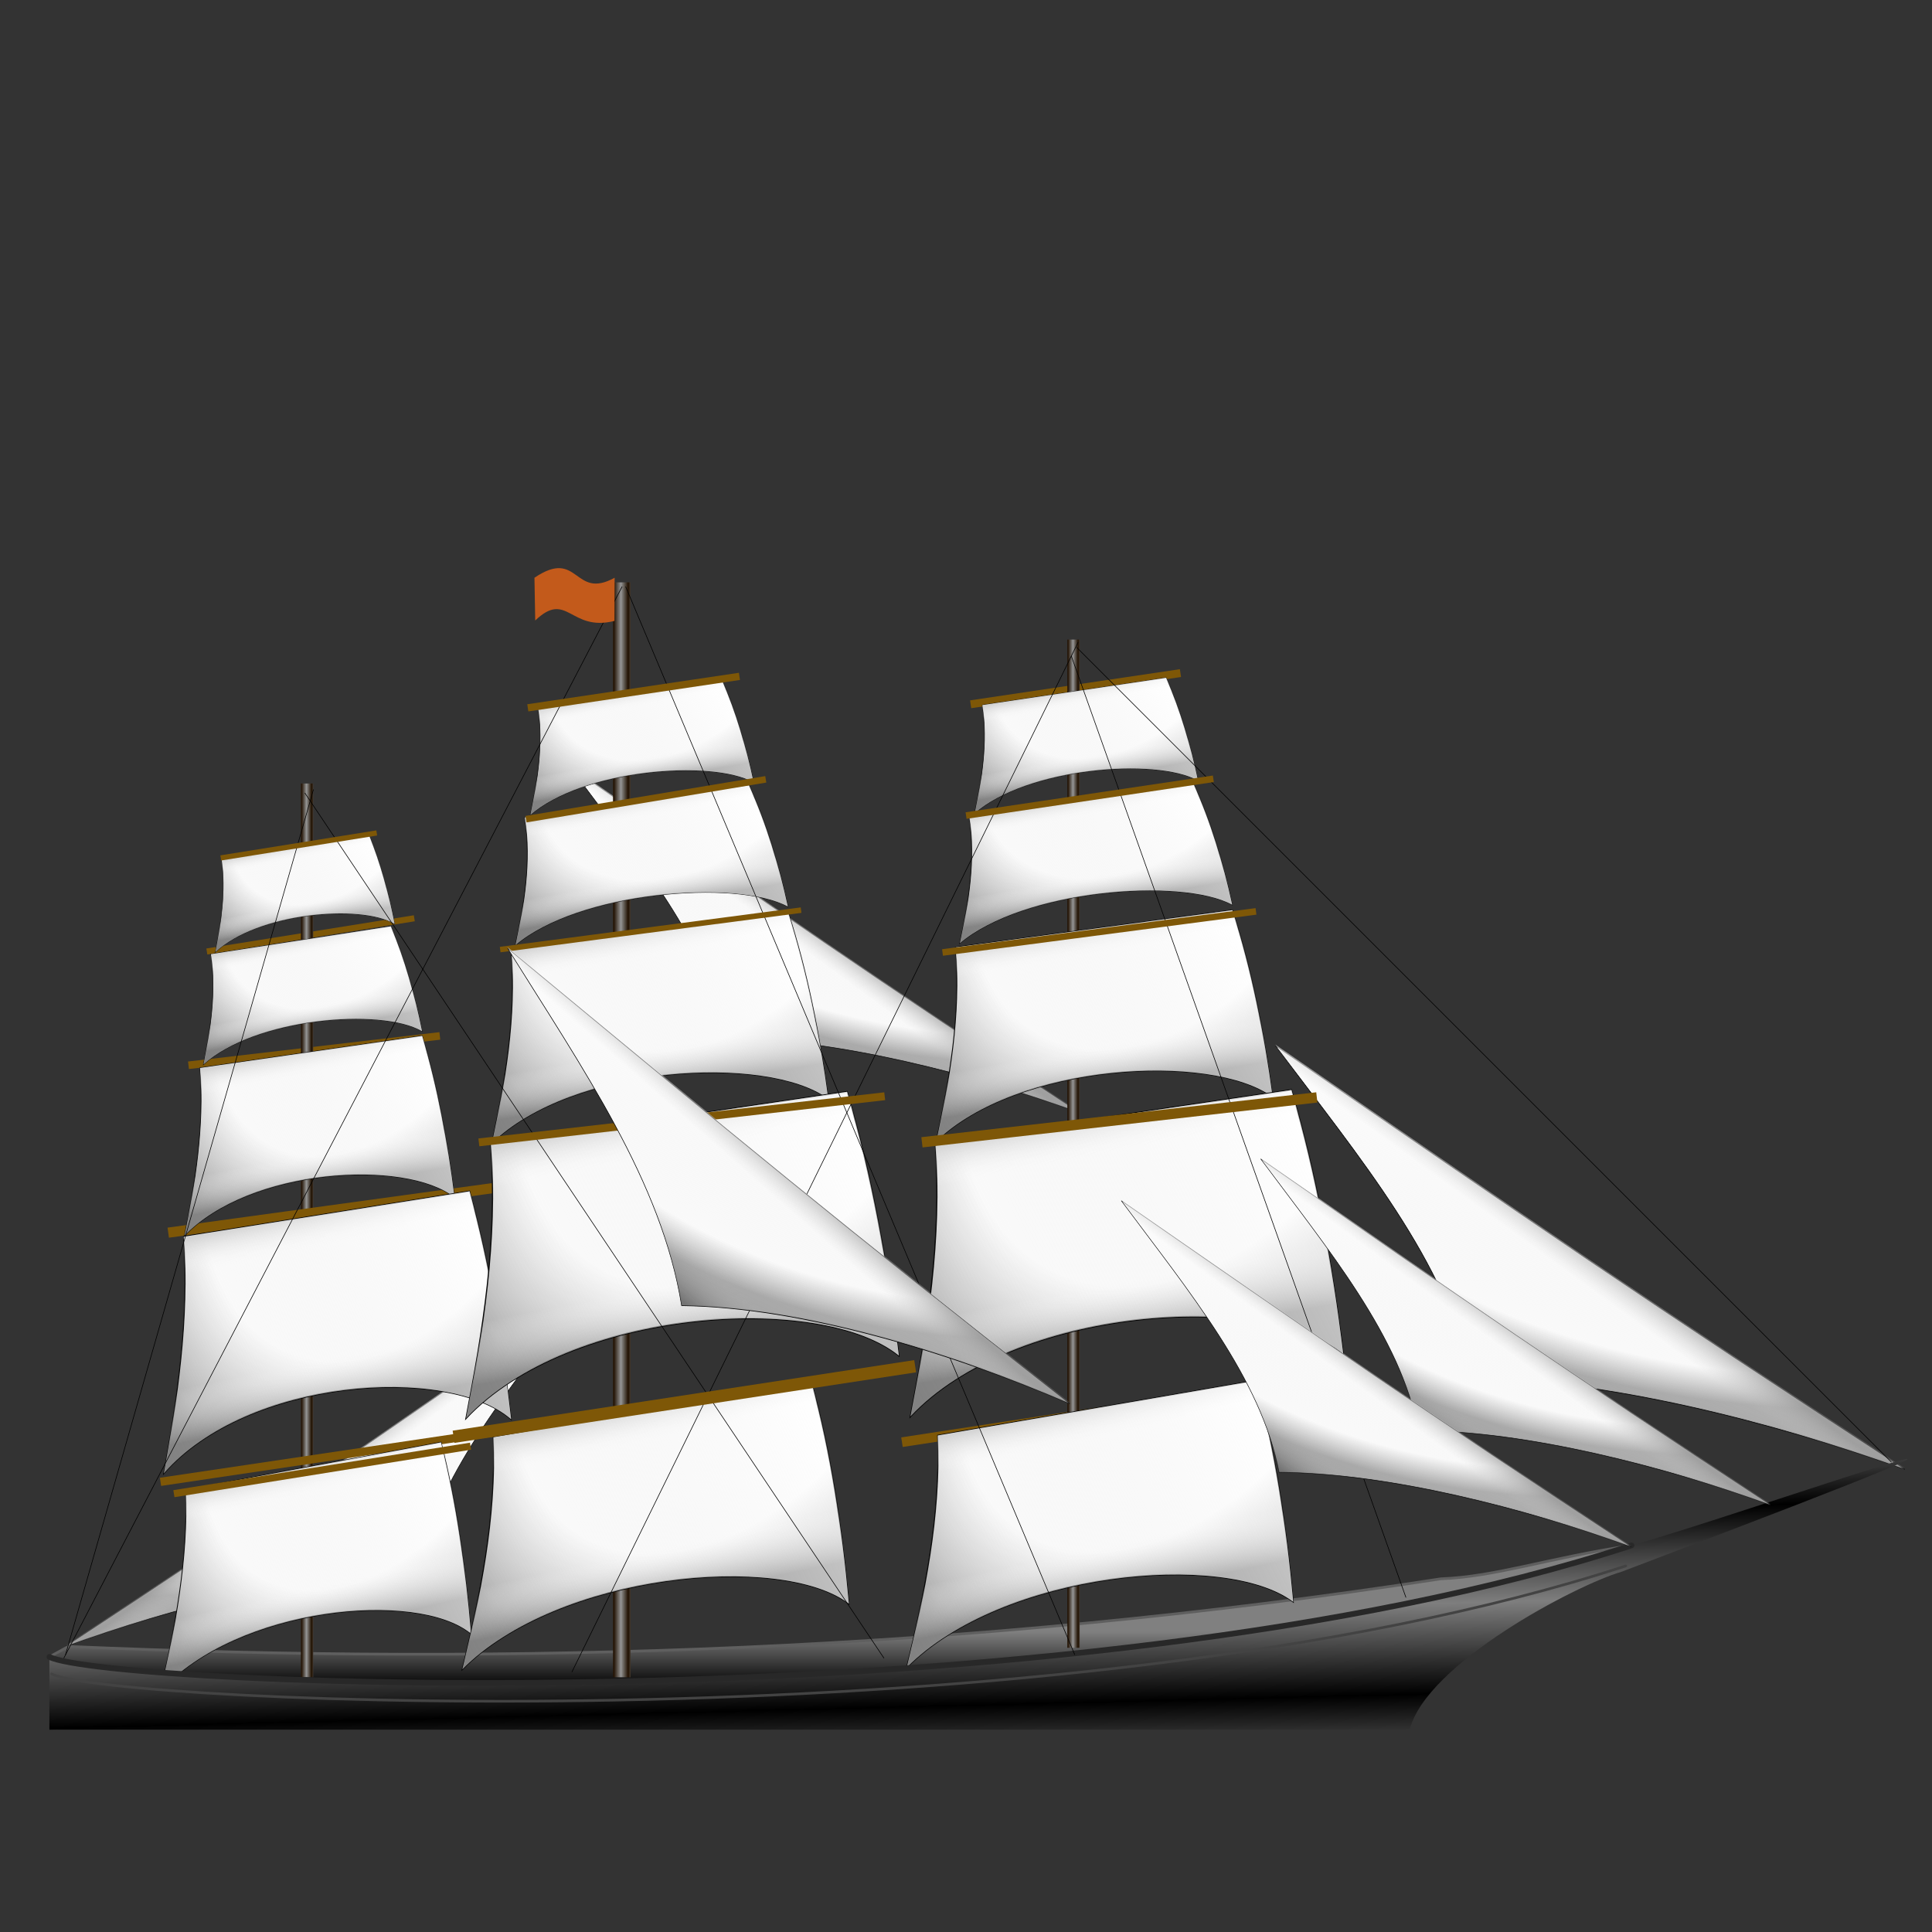 <?xml version="1.0" encoding="UTF-8" standalone="no"?>
<!-- Created with Inkscape (http://www.inkscape.org/) -->

<svg
   xmlns:dc="http://purl.org/dc/elements/1.1/"
   xmlns:cc="http://creativecommons.org/ns#"
   xmlns:rdf="http://www.w3.org/1999/02/22-rdf-syntax-ns#"
   xmlns:svg="http://www.w3.org/2000/svg"
   xmlns="http://www.w3.org/2000/svg"
   xmlns:xlink="http://www.w3.org/1999/xlink"
   xmlns:sodipodi="http://sodipodi.sourceforge.net/DTD/sodipodi-0.dtd"
   xmlns:inkscape="http://www.inkscape.org/namespaces/inkscape"
   id="svg2"
   version="1.1"
   inkscape:version="0.48.4 r9939"
   width="256"
   height="256"
   sodipodi:docname="clipper.svg"
   inkscape:export-filename="/media/disk/aktual-melo/mobs/clipper.png"
   inkscape:export-xdpi="90"
   inkscape:export-ydpi="90">
  <rect width="100%" height="100%" fill="#333333" stroke="none"/>
  <defs
     id="defs6">
    <linearGradient
       id="linearGradient4190">
      <stop
         style="stop-color:#969696;stop-opacity:0.627;"
         offset="0"
         id="stop4192" />
      <stop
         id="stop4194"
         offset="0.178"
         style="stop-color:#c8c8c8;stop-opacity:0;" />
      <stop
         id="stop4196"
         offset="0.722"
         style="stop-color:#bebebe;stop-opacity:0;" />
      <stop
         style="stop-color:#4b4b4b;stop-opacity:0.542;"
         offset="1"
         id="stop4198" />
    </linearGradient>
    <linearGradient
       id="linearGradient4180">
      <stop
         id="stop4182"
         offset="0"
         style="stop-color:#ffffff;stop-opacity:1;" />
      <stop
         style="stop-color:#ffffff;stop-opacity:1;"
         offset="0.629"
         id="stop4184" />
      <stop
         style="stop-color:#ffffff;stop-opacity:1;"
         offset="0.923"
         id="stop4186" />
      <stop
         id="stop4188"
         offset="1"
         style="stop-color:#a2a2a2;stop-opacity:1;" />
    </linearGradient>
    <linearGradient
       id="linearGradient3996">
      <stop
         style="stop-color:#808080;stop-opacity:1;"
         offset="0"
         id="stop3998" />
      <stop
         style="stop-color:#000000;stop-opacity:1;"
         offset="1"
         id="stop4000" />
    </linearGradient>
    <linearGradient
       id="linearGradient4349">
      <stop
         style="stop-color:#201000;stop-opacity:1;"
         offset="0"
         id="stop4351" />
      <stop
         style="stop-color:#949494;stop-opacity:1;"
         offset="1"
         id="stop4353" />
    </linearGradient>
    <linearGradient
       id="linearGradient4335">
      <stop
         style="stop-color:#7e7e7e;stop-opacity:1;"
         offset="0"
         id="stop4337" />
      <stop
         style="stop-color:#000000;stop-opacity:1;"
         offset="1"
         id="stop4339" />
    </linearGradient>
    <linearGradient
       id="linearGradient4199">
      <stop
         id="stop4201"
         offset="0"
         style="stop-color:#969696;stop-opacity:0.627;" />
      <stop
         style="stop-color:#c8c8c8;stop-opacity:0;"
         offset="0.253"
         id="stop4203" />
      <stop
         style="stop-color:#bebebe;stop-opacity:0;"
         offset="0.657"
         id="stop4205" />
      <stop
         id="stop4207"
         offset="1"
         style="stop-color:#4b4b4b;stop-opacity:0.542;" />
    </linearGradient>
    <linearGradient
       id="linearGradient4189">
      <stop
         style="stop-color:#d0d0d0;stop-opacity:1;"
         offset="0"
         id="stop4191" />
      <stop
         id="stop4193"
         offset="0.173"
         style="stop-color:#ffffff;stop-opacity:0;" />
      <stop
         id="stop4195"
         offset="0.776"
         style="stop-color:#ffffff;stop-opacity:0;" />
      <stop
         style="stop-color:#828282;stop-opacity:1;"
         offset="1"
         id="stop4197" />
    </linearGradient>
    <linearGradient
       id="linearGradient3787">
      <stop
         style="stop-color:#ffffff;stop-opacity:0.614;"
         offset="0"
         id="stop3789" />
      <stop
         style="stop-color:#d4d4d4;stop-opacity:0;"
         offset="1"
         id="stop3795" />
    </linearGradient>
    <linearGradient
       id="linearGradient3771">
      <stop
         id="stop3773"
         offset="0"
         style="stop-color:#d0d0d0;stop-opacity:1;" />
      <stop
         style="stop-color:#ffffff;stop-opacity:0;"
         offset="0.173"
         id="stop3775" />
      <stop
         style="stop-color:#ffffff;stop-opacity:0;"
         offset="0.732"
         id="stop3777" />
      <stop
         id="stop3779"
         offset="1"
         style="stop-color:#828282;stop-opacity:1;" />
    </linearGradient>
    <linearGradient
       id="linearGradient3757">
      <stop
         style="stop-color:#ffffff;stop-opacity:1;"
         offset="0"
         id="stop3759" />
      <stop
         id="stop3767"
         offset="0.629"
         style="stop-color:#ffffff;stop-opacity:1;" />
      <stop
         id="stop3765"
         offset="0.886"
         style="stop-color:#b1b1b1;stop-opacity:1;" />
      <stop
         style="stop-color:#787878;stop-opacity:1;"
         offset="1"
         id="stop3761" />
    </linearGradient>
    <radialGradient
       inkscape:collect="always"
       xlink:href="#linearGradient3757"
       id="radialGradient4609"
       gradientUnits="userSpaceOnUse"
       gradientTransform="matrix(-0.729,1.063,-1.449,-0.993,6082.982,-2229.998)"
       cx="3146.268"
       cy="443.816"
       fx="3146.268"
       fy="443.816"
       r="536.524" />
    <linearGradient
       inkscape:collect="always"
       xlink:href="#linearGradient3787"
       id="linearGradient4611"
       gradientUnits="userSpaceOnUse"
       gradientTransform="matrix(1.925,0.091,-0.093,2.54,-925.359,149.912)"
       x1="2024.947"
       y1="241.336"
       x2="1977.325"
       y2="410.465" />
    <linearGradient
       inkscape:collect="always"
       xlink:href="#linearGradient4199"
       id="linearGradient4613"
       gradientUnits="userSpaceOnUse"
       gradientTransform="matrix(1.925,0.091,-0.093,2.54,-925.359,149.912)"
       x1="2086.922"
       y1="329.511"
       x2="2043.058"
       y2="416.846" />
    <radialGradient
       inkscape:collect="always"
       xlink:href="#linearGradient3757"
       id="radialGradient4615"
       gradientUnits="userSpaceOnUse"
       gradientTransform="matrix(-0.729,1.063,-1.449,-0.993,6082.982,-2229.998)"
       cx="3146.268"
       cy="443.816"
       fx="3146.268"
       fy="443.816"
       r="536.524" />
    <linearGradient
       inkscape:collect="always"
       xlink:href="#linearGradient3787"
       id="linearGradient4617"
       gradientUnits="userSpaceOnUse"
       gradientTransform="matrix(1.925,0.091,-0.093,2.54,-925.359,149.912)"
       x1="2024.947"
       y1="241.336"
       x2="1977.325"
       y2="410.465" />
    <linearGradient
       inkscape:collect="always"
       xlink:href="#linearGradient4199"
       id="linearGradient4619"
       gradientUnits="userSpaceOnUse"
       gradientTransform="matrix(1.925,0.091,-0.093,2.54,-925.359,149.912)"
       x1="2086.922"
       y1="329.511"
       x2="2043.058"
       y2="416.846" />
    <radialGradient
       inkscape:collect="always"
       xlink:href="#linearGradient3757"
       id="radialGradient4623"
       gradientUnits="userSpaceOnUse"
       gradientTransform="matrix(-1.443,1.088,-0.816,-1.082,4502.953,-1792.481)"
       cx="1658.203"
       cy="316.691"
       fx="1658.203"
       fy="316.691"
       r="183.137" />
    <linearGradient
       inkscape:collect="always"
       xlink:href="#linearGradient3771"
       id="linearGradient4625"
       gradientUnits="userSpaceOnUse"
       gradientTransform="translate(-22.581,-504.839)"
       x1="1822.024"
       y1="236.796"
       x2="1848.936"
       y2="384.136" />
    <linearGradient
       inkscape:collect="always"
       xlink:href="#linearGradient3787"
       id="linearGradient4627"
       gradientUnits="userSpaceOnUse"
       gradientTransform="translate(-22.581,-504.839)"
       x1="1965.573"
       y1="214.215"
       x2="1660.226"
       y2="435.749" />
    <radialGradient
       inkscape:collect="always"
       xlink:href="#linearGradient3757"
       id="radialGradient4629"
       gradientUnits="userSpaceOnUse"
       gradientTransform="matrix(-1.443,1.088,-0.816,-1.082,4502.953,-1792.481)"
       cx="1658.203"
       cy="316.691"
       fx="1658.203"
       fy="316.691"
       r="183.137" />
    <linearGradient
       inkscape:collect="always"
       xlink:href="#linearGradient3771"
       id="linearGradient4631"
       gradientUnits="userSpaceOnUse"
       gradientTransform="translate(-22.581,-504.839)"
       x1="1822.024"
       y1="236.796"
       x2="1848.936"
       y2="384.136" />
    <linearGradient
       inkscape:collect="always"
       xlink:href="#linearGradient3787"
       id="linearGradient4633"
       gradientUnits="userSpaceOnUse"
       gradientTransform="translate(-22.581,-504.839)"
       x1="1965.573"
       y1="214.215"
       x2="1660.226"
       y2="435.749" />
    <radialGradient
       inkscape:collect="always"
       xlink:href="#linearGradient3757"
       id="radialGradient4635"
       gradientUnits="userSpaceOnUse"
       gradientTransform="matrix(-1.443,1.088,-0.816,-1.082,4502.953,-1792.481)"
       cx="1658.203"
       cy="316.691"
       fx="1658.203"
       fy="316.691"
       r="183.137" />
    <linearGradient
       inkscape:collect="always"
       xlink:href="#linearGradient3771"
       id="linearGradient4637"
       gradientUnits="userSpaceOnUse"
       gradientTransform="translate(-22.581,-504.839)"
       x1="1822.024"
       y1="236.796"
       x2="1848.936"
       y2="384.136" />
    <linearGradient
       inkscape:collect="always"
       xlink:href="#linearGradient3787"
       id="linearGradient4639"
       gradientUnits="userSpaceOnUse"
       gradientTransform="translate(-22.581,-504.839)"
       x1="1965.573"
       y1="214.215"
       x2="1660.226"
       y2="435.749" />
    <radialGradient
       inkscape:collect="always"
       xlink:href="#linearGradient3757"
       id="radialGradient4641"
       gradientUnits="userSpaceOnUse"
       gradientTransform="matrix(-1.443,1.088,-0.816,-1.082,4502.953,-1792.481)"
       cx="1658.203"
       cy="316.691"
       fx="1658.203"
       fy="316.691"
       r="183.137" />
    <linearGradient
       inkscape:collect="always"
       xlink:href="#linearGradient3771"
       id="linearGradient4643"
       gradientUnits="userSpaceOnUse"
       gradientTransform="translate(-22.581,-504.839)"
       x1="1822.024"
       y1="236.796"
       x2="1848.936"
       y2="384.136" />
    <linearGradient
       inkscape:collect="always"
       xlink:href="#linearGradient3787"
       id="linearGradient4645"
       gradientUnits="userSpaceOnUse"
       gradientTransform="translate(-22.581,-504.839)"
       x1="1965.573"
       y1="214.215"
       x2="1660.226"
       y2="435.749" />
    <radialGradient
       inkscape:collect="always"
       xlink:href="#linearGradient3757"
       id="radialGradient4647"
       gradientUnits="userSpaceOnUse"
       gradientTransform="matrix(-1.443,1.088,-0.816,-1.082,4502.953,-1792.481)"
       cx="1658.203"
       cy="316.691"
       fx="1658.203"
       fy="316.691"
       r="183.137" />
    <linearGradient
       inkscape:collect="always"
       xlink:href="#linearGradient3771"
       id="linearGradient4649"
       gradientUnits="userSpaceOnUse"
       gradientTransform="translate(-22.581,-504.839)"
       x1="1822.024"
       y1="236.796"
       x2="1848.936"
       y2="384.136" />
    <linearGradient
       inkscape:collect="always"
       xlink:href="#linearGradient3787"
       id="linearGradient4651"
       gradientUnits="userSpaceOnUse"
       gradientTransform="translate(-22.581,-504.839)"
       x1="1965.573"
       y1="214.215"
       x2="1660.226"
       y2="435.749" />
    <radialGradient
       inkscape:collect="always"
       xlink:href="#linearGradient3757"
       id="radialGradient4653"
       gradientUnits="userSpaceOnUse"
       gradientTransform="matrix(-0.729,1.063,-1.449,-0.993,6082.982,-2229.998)"
       cx="3146.268"
       cy="443.816"
       fx="3146.268"
       fy="443.816"
       r="536.524" />
    <linearGradient
       inkscape:collect="always"
       xlink:href="#linearGradient3787"
       id="linearGradient4655"
       gradientUnits="userSpaceOnUse"
       gradientTransform="matrix(1.925,0.091,-0.093,2.54,-925.359,149.912)"
       x1="2024.947"
       y1="241.336"
       x2="1977.325"
       y2="410.465" />
    <linearGradient
       inkscape:collect="always"
       xlink:href="#linearGradient4199"
       id="linearGradient4657"
       gradientUnits="userSpaceOnUse"
       gradientTransform="matrix(1.925,0.091,-0.093,2.54,-925.359,149.912)"
       x1="2086.922"
       y1="329.511"
       x2="2043.058"
       y2="416.846" />
    <radialGradient
       inkscape:collect="always"
       xlink:href="#linearGradient3757"
       id="radialGradient4659"
       gradientUnits="userSpaceOnUse"
       gradientTransform="matrix(-0.729,1.063,-1.449,-0.993,6082.982,-2229.998)"
       cx="3146.268"
       cy="443.816"
       fx="3146.268"
       fy="443.816"
       r="536.524" />
    <linearGradient
       inkscape:collect="always"
       xlink:href="#linearGradient3787"
       id="linearGradient4661"
       gradientUnits="userSpaceOnUse"
       gradientTransform="matrix(1.925,0.091,-0.093,2.54,-925.359,149.912)"
       x1="2024.947"
       y1="241.336"
       x2="1977.325"
       y2="410.465" />
    <linearGradient
       inkscape:collect="always"
       xlink:href="#linearGradient4199"
       id="linearGradient4663"
       gradientUnits="userSpaceOnUse"
       gradientTransform="matrix(1.925,0.091,-0.093,2.54,-925.359,149.912)"
       x1="2086.922"
       y1="329.511"
       x2="2043.058"
       y2="416.846" />
    <radialGradient
       inkscape:collect="always"
       xlink:href="#linearGradient3757"
       id="radialGradient4665"
       gradientUnits="userSpaceOnUse"
       gradientTransform="matrix(-0.729,1.063,-1.449,-0.993,6082.982,-2229.998)"
       cx="3146.268"
       cy="443.816"
       fx="3146.268"
       fy="443.816"
       r="536.524" />
    <linearGradient
       inkscape:collect="always"
       xlink:href="#linearGradient3787"
       id="linearGradient4667"
       gradientUnits="userSpaceOnUse"
       gradientTransform="matrix(1.925,0.091,-0.093,2.54,-925.359,149.912)"
       x1="2024.947"
       y1="241.336"
       x2="1977.325"
       y2="410.465" />
    <linearGradient
       inkscape:collect="always"
       xlink:href="#linearGradient4199"
       id="linearGradient4669"
       gradientUnits="userSpaceOnUse"
       gradientTransform="matrix(1.925,0.091,-0.093,2.54,-925.359,149.912)"
       x1="2086.922"
       y1="329.511"
       x2="2043.058"
       y2="416.846" />
    <radialGradient
       inkscape:collect="always"
       xlink:href="#linearGradient3757"
       id="radialGradient4671"
       gradientUnits="userSpaceOnUse"
       gradientTransform="matrix(-1.443,1.088,-0.816,-1.082,4502.953,-1792.481)"
       cx="1658.203"
       cy="316.691"
       fx="1658.203"
       fy="316.691"
       r="183.137" />
    <linearGradient
       inkscape:collect="always"
       xlink:href="#linearGradient3771"
       id="linearGradient4673"
       gradientUnits="userSpaceOnUse"
       gradientTransform="translate(-22.581,-504.839)"
       x1="1822.024"
       y1="236.796"
       x2="1848.936"
       y2="384.136" />
    <linearGradient
       inkscape:collect="always"
       xlink:href="#linearGradient3787"
       id="linearGradient4675"
       gradientUnits="userSpaceOnUse"
       gradientTransform="translate(-22.581,-504.839)"
       x1="1965.573"
       y1="214.215"
       x2="1660.226"
       y2="435.749" />
    <radialGradient
       inkscape:collect="always"
       xlink:href="#linearGradient3757"
       id="radialGradient4677"
       gradientUnits="userSpaceOnUse"
       gradientTransform="matrix(-1.443,1.088,-0.816,-1.082,4502.953,-1792.481)"
       cx="1658.203"
       cy="316.691"
       fx="1658.203"
       fy="316.691"
       r="183.137" />
    <linearGradient
       inkscape:collect="always"
       xlink:href="#linearGradient3771"
       id="linearGradient4679"
       gradientUnits="userSpaceOnUse"
       gradientTransform="translate(-22.581,-504.839)"
       x1="1822.024"
       y1="236.796"
       x2="1848.936"
       y2="384.136" />
    <linearGradient
       inkscape:collect="always"
       xlink:href="#linearGradient3787"
       id="linearGradient4681"
       gradientUnits="userSpaceOnUse"
       gradientTransform="translate(-22.581,-504.839)"
       x1="1965.573"
       y1="214.215"
       x2="1660.226"
       y2="435.749" />
    <radialGradient
       inkscape:collect="always"
       xlink:href="#linearGradient3757"
       id="radialGradient4683"
       gradientUnits="userSpaceOnUse"
       gradientTransform="matrix(-1.443,1.088,-0.816,-1.082,4502.953,-1792.481)"
       cx="1658.203"
       cy="316.691"
       fx="1658.203"
       fy="316.691"
       r="183.137" />
    <linearGradient
       inkscape:collect="always"
       xlink:href="#linearGradient3771"
       id="linearGradient4685"
       gradientUnits="userSpaceOnUse"
       gradientTransform="translate(-22.581,-504.839)"
       x1="1822.024"
       y1="236.796"
       x2="1848.936"
       y2="384.136" />
    <linearGradient
       inkscape:collect="always"
       xlink:href="#linearGradient3787"
       id="linearGradient4687"
       gradientUnits="userSpaceOnUse"
       gradientTransform="translate(-22.581,-504.839)"
       x1="1965.573"
       y1="214.215"
       x2="1660.226"
       y2="435.749" />
    <radialGradient
       inkscape:collect="always"
       xlink:href="#linearGradient3757"
       id="radialGradient4689"
       gradientUnits="userSpaceOnUse"
       gradientTransform="matrix(-1.443,1.088,-0.816,-1.082,4502.953,-1792.481)"
       cx="1658.203"
       cy="316.691"
       fx="1658.203"
       fy="316.691"
       r="183.137" />
    <linearGradient
       inkscape:collect="always"
       xlink:href="#linearGradient3771"
       id="linearGradient4691"
       gradientUnits="userSpaceOnUse"
       gradientTransform="translate(-22.581,-504.839)"
       x1="1822.024"
       y1="236.796"
       x2="1848.936"
       y2="384.136" />
    <linearGradient
       inkscape:collect="always"
       xlink:href="#linearGradient3787"
       id="linearGradient4693"
       gradientUnits="userSpaceOnUse"
       gradientTransform="translate(-22.581,-504.839)"
       x1="1965.573"
       y1="214.215"
       x2="1660.226"
       y2="435.749" />
    <radialGradient
       inkscape:collect="always"
       xlink:href="#linearGradient3757"
       id="radialGradient4695"
       gradientUnits="userSpaceOnUse"
       gradientTransform="matrix(-1.443,1.088,-0.816,-1.082,4502.953,-1792.481)"
       cx="1658.203"
       cy="316.691"
       fx="1658.203"
       fy="316.691"
       r="183.137" />
    <linearGradient
       inkscape:collect="always"
       xlink:href="#linearGradient3771"
       id="linearGradient4697"
       gradientUnits="userSpaceOnUse"
       gradientTransform="translate(-22.581,-504.839)"
       x1="1822.024"
       y1="236.796"
       x2="1848.936"
       y2="384.136" />
    <linearGradient
       inkscape:collect="always"
       xlink:href="#linearGradient3787"
       id="linearGradient4699"
       gradientUnits="userSpaceOnUse"
       gradientTransform="translate(-22.581,-504.839)"
       x1="1965.573"
       y1="214.215"
       x2="1660.226"
       y2="435.749" />
    <radialGradient
       inkscape:collect="always"
       xlink:href="#linearGradient3757"
       id="radialGradient4701"
       gradientUnits="userSpaceOnUse"
       gradientTransform="matrix(-1.443,1.088,-0.816,-1.082,4502.953,-1792.481)"
       cx="1658.203"
       cy="316.691"
       fx="1658.203"
       fy="316.691"
       r="183.137" />
    <linearGradient
       inkscape:collect="always"
       xlink:href="#linearGradient3771"
       id="linearGradient4703"
       gradientUnits="userSpaceOnUse"
       gradientTransform="translate(-22.581,-504.839)"
       x1="1822.024"
       y1="236.796"
       x2="1848.936"
       y2="384.136" />
    <linearGradient
       inkscape:collect="always"
       xlink:href="#linearGradient3787"
       id="linearGradient4705"
       gradientUnits="userSpaceOnUse"
       gradientTransform="translate(-22.581,-504.839)"
       x1="1965.573"
       y1="214.215"
       x2="1660.226"
       y2="435.749" />
    <radialGradient
       inkscape:collect="always"
       xlink:href="#linearGradient3757"
       id="radialGradient4707"
       gradientUnits="userSpaceOnUse"
       gradientTransform="matrix(-1.443,1.088,-0.816,-1.082,4502.953,-1792.481)"
       cx="1658.203"
       cy="316.691"
       fx="1658.203"
       fy="316.691"
       r="183.137" />
    <linearGradient
       inkscape:collect="always"
       xlink:href="#linearGradient3771"
       id="linearGradient4709"
       gradientUnits="userSpaceOnUse"
       gradientTransform="translate(-22.581,-504.839)"
       x1="1822.024"
       y1="236.796"
       x2="1848.936"
       y2="384.136" />
    <linearGradient
       inkscape:collect="always"
       xlink:href="#linearGradient3787"
       id="linearGradient4711"
       gradientUnits="userSpaceOnUse"
       gradientTransform="translate(-22.581,-504.839)"
       x1="1965.573"
       y1="214.215"
       x2="1660.226"
       y2="435.749" />
    <radialGradient
       inkscape:collect="always"
       xlink:href="#linearGradient3757"
       id="radialGradient4713"
       gradientUnits="userSpaceOnUse"
       gradientTransform="matrix(-1.443,1.088,-0.816,-1.082,4502.953,-1792.481)"
       cx="1658.203"
       cy="316.691"
       fx="1658.203"
       fy="316.691"
       r="183.137" />
    <linearGradient
       inkscape:collect="always"
       xlink:href="#linearGradient3771"
       id="linearGradient4715"
       gradientUnits="userSpaceOnUse"
       gradientTransform="translate(-22.581,-504.839)"
       x1="1822.024"
       y1="236.796"
       x2="1848.936"
       y2="384.136" />
    <linearGradient
       inkscape:collect="always"
       xlink:href="#linearGradient3787"
       id="linearGradient4717"
       gradientUnits="userSpaceOnUse"
       gradientTransform="translate(-22.581,-504.839)"
       x1="1965.573"
       y1="214.215"
       x2="1660.226"
       y2="435.749" />
    <radialGradient
       inkscape:collect="always"
       xlink:href="#linearGradient3757"
       id="radialGradient4719"
       gradientUnits="userSpaceOnUse"
       gradientTransform="matrix(-1.443,1.088,-0.816,-1.082,4502.953,-1792.481)"
       cx="1658.203"
       cy="316.691"
       fx="1658.203"
       fy="316.691"
       r="183.137" />
    <linearGradient
       inkscape:collect="always"
       xlink:href="#linearGradient3771"
       id="linearGradient4721"
       gradientUnits="userSpaceOnUse"
       gradientTransform="translate(-22.581,-504.839)"
       x1="1822.024"
       y1="236.796"
       x2="1848.936"
       y2="384.136" />
    <linearGradient
       inkscape:collect="always"
       xlink:href="#linearGradient3787"
       id="linearGradient4723"
       gradientUnits="userSpaceOnUse"
       gradientTransform="translate(-22.581,-504.839)"
       x1="1965.573"
       y1="214.215"
       x2="1660.226"
       y2="435.749" />
    <radialGradient
       inkscape:collect="always"
       xlink:href="#linearGradient3757"
       id="radialGradient4725"
       gradientUnits="userSpaceOnUse"
       gradientTransform="matrix(-1.443,1.088,-0.816,-1.082,4502.953,-1792.481)"
       cx="1658.203"
       cy="316.691"
       fx="1658.203"
       fy="316.691"
       r="183.137" />
    <linearGradient
       inkscape:collect="always"
       xlink:href="#linearGradient3771"
       id="linearGradient4727"
       gradientUnits="userSpaceOnUse"
       gradientTransform="translate(-22.581,-504.839)"
       x1="1822.024"
       y1="236.796"
       x2="1848.936"
       y2="384.136" />
    <linearGradient
       inkscape:collect="always"
       xlink:href="#linearGradient3787"
       id="linearGradient4729"
       gradientUnits="userSpaceOnUse"
       gradientTransform="translate(-22.581,-504.839)"
       x1="1965.573"
       y1="214.215"
       x2="1660.226"
       y2="435.749" />
    <radialGradient
       inkscape:collect="always"
       xlink:href="#linearGradient3757"
       id="radialGradient4731"
       gradientUnits="userSpaceOnUse"
       gradientTransform="matrix(-0.729,1.063,-1.449,-0.993,6082.982,-2229.998)"
       cx="3146.268"
       cy="443.816"
       fx="3146.268"
       fy="443.816"
       r="536.524" />
    <linearGradient
       inkscape:collect="always"
       xlink:href="#linearGradient3787"
       id="linearGradient4733"
       gradientUnits="userSpaceOnUse"
       gradientTransform="matrix(1.925,0.091,-0.093,2.54,-925.359,149.912)"
       x1="2024.947"
       y1="241.336"
       x2="1977.325"
       y2="410.465" />
    <linearGradient
       inkscape:collect="always"
       xlink:href="#linearGradient4199"
       id="linearGradient4735"
       gradientUnits="userSpaceOnUse"
       gradientTransform="matrix(1.925,0.091,-0.093,2.54,-925.359,149.912)"
       x1="2086.922"
       y1="329.511"
       x2="2043.058"
       y2="416.846" />
    <radialGradient
       inkscape:collect="always"
       xlink:href="#linearGradient3757"
       id="radialGradient4737"
       gradientUnits="userSpaceOnUse"
       gradientTransform="matrix(-0.729,1.063,-1.449,-0.993,6082.982,-2229.998)"
       cx="3146.268"
       cy="443.816"
       fx="3146.268"
       fy="443.816"
       r="536.524" />
    <linearGradient
       inkscape:collect="always"
       xlink:href="#linearGradient3787"
       id="linearGradient4739"
       gradientUnits="userSpaceOnUse"
       gradientTransform="matrix(1.925,0.091,-0.093,2.54,-925.359,149.912)"
       x1="2024.947"
       y1="241.336"
       x2="1977.325"
       y2="410.465" />
    <linearGradient
       inkscape:collect="always"
       xlink:href="#linearGradient4199"
       id="linearGradient4741"
       gradientUnits="userSpaceOnUse"
       gradientTransform="matrix(1.925,0.091,-0.093,2.54,-925.359,149.912)"
       x1="2086.922"
       y1="329.511"
       x2="2043.058"
       y2="416.846" />
    <radialGradient
       inkscape:collect="always"
       xlink:href="#linearGradient3757"
       id="radialGradient4743"
       gradientUnits="userSpaceOnUse"
       gradientTransform="matrix(-0.729,1.063,-1.449,-0.993,6082.982,-2229.998)"
       cx="3146.268"
       cy="443.816"
       fx="3146.268"
       fy="443.816"
       r="536.524" />
    <linearGradient
       inkscape:collect="always"
       xlink:href="#linearGradient3787"
       id="linearGradient4745"
       gradientUnits="userSpaceOnUse"
       gradientTransform="matrix(1.925,0.091,-0.093,2.54,-925.359,149.912)"
       x1="2024.947"
       y1="241.336"
       x2="1977.325"
       y2="410.465" />
    <linearGradient
       inkscape:collect="always"
       xlink:href="#linearGradient4199"
       id="linearGradient4747"
       gradientUnits="userSpaceOnUse"
       gradientTransform="matrix(1.925,0.091,-0.093,2.54,-925.359,149.912)"
       x1="2086.922"
       y1="329.511"
       x2="2043.058"
       y2="416.846" />
    <linearGradient
       inkscape:collect="always"
       xlink:href="#linearGradient4335"
       id="linearGradient3266"
       gradientUnits="userSpaceOnUse"
       spreadMethod="reflect"
       x1="1290.765"
       y1="1818.27"
       x2="1294.444"
       y2="1965.852"
       gradientTransform="matrix(0.081,0,0,0.081,-39.572,68.299)" />
    <linearGradient
       inkscape:collect="always"
       xlink:href="#linearGradient4349"
       id="linearGradient3374"
       gradientUnits="userSpaceOnUse"
       gradientTransform="matrix(0.081,0,0,0.081,-36.815,68.529)"
       spreadMethod="reflect"
       x1="1458.328"
       y1="997.473"
       x2="1470.271"
       y2="997.473" />
    <linearGradient
       inkscape:collect="always"
       xlink:href="#linearGradient4349"
       id="linearGradient3377"
       gradientUnits="userSpaceOnUse"
       gradientTransform="matrix(0.057,0,0,0.066,-43.191,96.769)"
       spreadMethod="reflect"
       x1="1458.328"
       y1="997.473"
       x2="1470.271"
       y2="997.473" />
    <linearGradient
       inkscape:collect="always"
       xlink:href="#linearGradient4349"
       id="linearGradient3380"
       gradientUnits="userSpaceOnUse"
       gradientTransform="matrix(0.057,0,0,0.075,58.369,76.795)"
       spreadMethod="reflect"
       x1="1458.328"
       y1="997.473"
       x2="1470.271"
       y2="997.473" />
    <linearGradient
       inkscape:collect="always"
       xlink:href="#linearGradient3996"
       id="linearGradient3383"
       gradientUnits="userSpaceOnUse"
       x1="1697.628"
       y1="1825.678"
       x2="1697.628"
       y2="1917.662"
       gradientTransform="matrix(0.081,0,0,0.081,-39.572,68.299)" />
    <linearGradient
       inkscape:collect="always"
       xlink:href="#linearGradient4190"
       id="linearGradient3404"
       gradientUnits="userSpaceOnUse"
       gradientTransform="matrix(0.197,0.016,-0.107,0.176,-89.041,4.561)"
       x1="2086.922"
       y1="329.511"
       x2="2043.058"
       y2="416.846" />
    <linearGradient
       inkscape:collect="always"
       xlink:href="#linearGradient3787"
       id="linearGradient3407"
       gradientUnits="userSpaceOnUse"
       gradientTransform="matrix(0.197,0.016,-0.107,0.176,-89.067,4.398)"
       x1="2024.947"
       y1="241.336"
       x2="1977.325"
       y2="410.465" />
    <radialGradient
       inkscape:collect="always"
       xlink:href="#linearGradient4180"
       id="radialGradient3410"
       gradientUnits="userSpaceOnUse"
       gradientTransform="matrix(-0.116,0.07,-0.113,-0.076,730.169,-127.064)"
       cx="3146.268"
       cy="443.816"
       fx="3146.268"
       fy="443.816"
       r="536.524" />
    <radialGradient
       inkscape:collect="always"
       xlink:href="#linearGradient4180"
       id="radialGradient4205"
       gradientUnits="userSpaceOnUse"
       gradientTransform="matrix(-0.116,0.07,-0.113,-0.076,730.169,-127.064)"
       cx="3146.268"
       cy="443.816"
       fx="3146.268"
       fy="443.816"
       r="536.524" />
    <linearGradient
       inkscape:collect="always"
       xlink:href="#linearGradient3787"
       id="linearGradient4207"
       gradientUnits="userSpaceOnUse"
       gradientTransform="matrix(0.197,0.016,-0.107,0.176,-89.067,4.398)"
       x1="2024.947"
       y1="241.336"
       x2="1977.325"
       y2="410.465" />
    <linearGradient
       inkscape:collect="always"
       xlink:href="#linearGradient4190"
       id="linearGradient4209"
       gradientUnits="userSpaceOnUse"
       gradientTransform="matrix(0.197,0.016,-0.107,0.176,-89.041,4.561)"
       x1="2086.922"
       y1="329.511"
       x2="2043.058"
       y2="416.846" />
    <radialGradient
       inkscape:collect="always"
       xlink:href="#linearGradient4180"
       id="radialGradient4219"
       gradientUnits="userSpaceOnUse"
       gradientTransform="matrix(-0.116,0.07,-0.113,-0.076,730.169,-127.064)"
       cx="3146.268"
       cy="443.816"
       fx="3146.268"
       fy="443.816"
       r="536.524" />
    <linearGradient
       inkscape:collect="always"
       xlink:href="#linearGradient3787"
       id="linearGradient4221"
       gradientUnits="userSpaceOnUse"
       gradientTransform="matrix(0.197,0.016,-0.107,0.176,-89.067,4.398)"
       x1="2024.947"
       y1="241.336"
       x2="1977.325"
       y2="410.465" />
    <linearGradient
       inkscape:collect="always"
       xlink:href="#linearGradient4190"
       id="linearGradient4223"
       gradientUnits="userSpaceOnUse"
       gradientTransform="matrix(0.197,0.016,-0.107,0.176,-89.041,4.561)"
       x1="2086.922"
       y1="329.511"
       x2="2043.058"
       y2="416.846" />
    <radialGradient
       inkscape:collect="always"
       xlink:href="#linearGradient4180"
       id="radialGradient4233"
       gradientUnits="userSpaceOnUse"
       gradientTransform="matrix(-0.116,0.07,-0.113,-0.076,730.169,-127.064)"
       cx="3146.268"
       cy="443.816"
       fx="3146.268"
       fy="443.816"
       r="536.524" />
    <linearGradient
       inkscape:collect="always"
       xlink:href="#linearGradient3787"
       id="linearGradient4235"
       gradientUnits="userSpaceOnUse"
       gradientTransform="matrix(0.197,0.016,-0.107,0.176,-89.067,4.398)"
       x1="2024.947"
       y1="241.336"
       x2="1977.325"
       y2="410.465" />
    <linearGradient
       inkscape:collect="always"
       xlink:href="#linearGradient4190"
       id="linearGradient4237"
       gradientUnits="userSpaceOnUse"
       gradientTransform="matrix(0.197,0.016,-0.107,0.176,-89.041,4.561)"
       x1="2086.922"
       y1="329.511"
       x2="2043.058"
       y2="416.846" />
    <radialGradient
       inkscape:collect="always"
       xlink:href="#linearGradient4180"
       id="radialGradient4247"
       gradientUnits="userSpaceOnUse"
       gradientTransform="matrix(-0.116,0.07,-0.113,-0.076,730.169,-127.064)"
       cx="3146.268"
       cy="443.816"
       fx="3146.268"
       fy="443.816"
       r="536.524" />
    <linearGradient
       inkscape:collect="always"
       xlink:href="#linearGradient3787"
       id="linearGradient4249"
       gradientUnits="userSpaceOnUse"
       gradientTransform="matrix(0.197,0.016,-0.107,0.176,-89.067,4.398)"
       x1="2024.947"
       y1="241.336"
       x2="1977.325"
       y2="410.465" />
    <linearGradient
       inkscape:collect="always"
       xlink:href="#linearGradient4190"
       id="linearGradient4251"
       gradientUnits="userSpaceOnUse"
       gradientTransform="matrix(0.197,0.016,-0.107,0.176,-89.041,4.561)"
       x1="2086.922"
       y1="329.511"
       x2="2043.058"
       y2="416.846" />
    <radialGradient
       inkscape:collect="always"
       xlink:href="#linearGradient4180"
       id="radialGradient4261"
       gradientUnits="userSpaceOnUse"
       gradientTransform="matrix(-0.116,0.07,-0.113,-0.076,730.169,-127.064)"
       cx="3146.268"
       cy="443.816"
       fx="3146.268"
       fy="443.816"
       r="536.524" />
    <linearGradient
       inkscape:collect="always"
       xlink:href="#linearGradient3787"
       id="linearGradient4263"
       gradientUnits="userSpaceOnUse"
       gradientTransform="matrix(0.197,0.016,-0.107,0.176,-89.067,4.398)"
       x1="2024.947"
       y1="241.336"
       x2="1977.325"
       y2="410.465" />
    <linearGradient
       inkscape:collect="always"
       xlink:href="#linearGradient4190"
       id="linearGradient4265"
       gradientUnits="userSpaceOnUse"
       gradientTransform="matrix(0.197,0.016,-0.107,0.176,-89.041,4.561)"
       x1="2086.922"
       y1="329.511"
       x2="2043.058"
       y2="416.846" />
    <radialGradient
       inkscape:collect="always"
       xlink:href="#linearGradient4180"
       id="radialGradient4275"
       gradientUnits="userSpaceOnUse"
       gradientTransform="matrix(-0.116,0.07,-0.113,-0.076,730.169,-127.064)"
       cx="3146.268"
       cy="443.816"
       fx="3146.268"
       fy="443.816"
       r="536.524" />
    <linearGradient
       inkscape:collect="always"
       xlink:href="#linearGradient3787"
       id="linearGradient4277"
       gradientUnits="userSpaceOnUse"
       gradientTransform="matrix(0.197,0.016,-0.107,0.176,-89.067,4.398)"
       x1="2024.947"
       y1="241.336"
       x2="1977.325"
       y2="410.465" />
    <linearGradient
       inkscape:collect="always"
       xlink:href="#linearGradient4190"
       id="linearGradient4279"
       gradientUnits="userSpaceOnUse"
       gradientTransform="matrix(0.197,0.016,-0.107,0.176,-89.041,4.561)"
       x1="2086.922"
       y1="329.511"
       x2="2043.058"
       y2="416.846" />
  </defs>
  <sodipodi:namedview
     pagecolor="#ffffff"
     bordercolor="#666666"
     borderopacity="1"
     objecttolerance="10"
     gridtolerance="10"
     guidetolerance="10"
     inkscape:pageopacity="0"
     inkscape:pageshadow="2"
     inkscape:window-width="1680"
     inkscape:window-height="1027"
     id="namedview4"
     showgrid="false"
     inkscape:zoom="3.3398438"
     inkscape:cx="128"
     inkscape:cy="104.04678"
     inkscape:window-x="-2"
     inkscape:window-y="-5"
     inkscape:window-maximized="1"
     inkscape:current-layer="svg2" />
  <g
     transform="matrix(-0.81,0,0,0.817,272.636,117.757)"
     id="g4267">
    <path
       sodipodi:nodetypes="cccc"
       inkscape:connector-curvature="0"
       id="path4269"
       d="m 268.245,110.785 c 17.95,0.169 40.11,5.833 57.576,12.081 -34.191,-22.231 -49.39,-32.741 -83.387,-56.118 11.159,14.881 22.857,28.778 25.811,44.037 z"
       style="fill:url(#radialGradient4275);fill-opacity:1;stroke:#000000;stroke-width:0.086;stroke-opacity:1" />
    <path
       style="fill:url(#linearGradient4277);fill-opacity:1;stroke:none"
       d="m 268.214,110.622 c 17.95,0.169 40.11,5.833 57.576,12.081 -34.191,-22.231 -49.39,-32.741 -83.387,-56.118 11.159,14.881 22.857,28.778 25.811,44.037 z"
       id="path4271"
       inkscape:connector-curvature="0"
       sodipodi:nodetypes="cccc" />
    <path
       sodipodi:nodetypes="cccc"
       inkscape:connector-curvature="0"
       id="path4273"
       d="m 268.24,110.785 c 17.95,0.169 40.11,5.833 57.576,12.081 -34.191,-22.231 -49.39,-32.741 -83.387,-56.118 11.159,14.881 22.857,28.778 25.811,44.037 z"
       style="fill:url(#linearGradient4279);fill-opacity:1;stroke:none" />
  </g>
  <g
     id="g4239"
     transform="matrix(0.81,0,0,0.817,-120.877,47.045)">
    <path
       style="fill:url(#radialGradient4247);fill-opacity:1;stroke:#000000;stroke-width:0.086;stroke-opacity:1"
       d="m 268.245,110.785 c 17.95,0.169 40.11,5.833 57.576,12.081 -34.191,-22.231 -49.39,-32.741 -83.387,-56.118 11.159,14.881 22.857,28.778 25.811,44.037 z"
       id="path4241"
       inkscape:connector-curvature="0"
       sodipodi:nodetypes="cccc" />
    <path
       sodipodi:nodetypes="cccc"
       inkscape:connector-curvature="0"
       id="path4243"
       d="m 268.214,110.622 c 17.95,0.169 40.11,5.833 57.576,12.081 -34.191,-22.231 -49.39,-32.741 -83.387,-56.118 11.159,14.881 22.857,28.778 25.811,44.037 z"
       style="fill:url(#linearGradient4249);fill-opacity:1;stroke:none" />
    <path
       style="fill:url(#linearGradient4251);fill-opacity:1;stroke:none"
       d="m 268.24,110.785 c 17.95,0.169 40.11,5.833 57.576,12.081 -34.191,-22.231 -49.39,-32.741 -83.387,-56.118 11.159,14.881 22.857,28.778 25.811,44.037 z"
       id="path4245"
       inkscape:connector-curvature="0"
       sodipodi:nodetypes="cccc" />
  </g>
  <rect
     style="fill:#7e5707;fill-opacity:1;stroke:none"
     id="rect4460"
     width="1.285"
     height="57.062"
     x="-207.711"
     y="89.32"
     transform="matrix(-0.151,-0.988,0.988,-0.151,0,0)" />
  <rect
     style="fill:#7e5707;fill-opacity:1;stroke:none"
     id="rect4448"
     width="1.048"
     height="28.109"
     x="-111.755"
     y="113.515"
     transform="matrix(-0.147,-0.989,0.989,-0.147,0,0)" />
  <rect
     style="fill:#7e5707;fill-opacity:1;stroke:none"
     id="rect4400"
     width="0.805"
     height="27.852"
     x="-129.283"
     y="-34.989"
     transform="matrix(-0.158,-0.987,-0.987,0.158,0,0)" />
  <rect
     transform="matrix(-0.116,-0.993,0.993,-0.116,0,0)"
     y="8.429"
     x="-143.637"
     height="33.542"
     width="1.004"
     id="rect4412"
     style="fill:#7e5707;fill-opacity:1;stroke:none" />
  <path
     sodipodi:nodetypes="ccccc"
     inkscape:connector-curvature="0"
     id="path4384"
     d="m 6.544,219.545 c 7.46,3.89 135.703,9.412 209.636,-14.769 -11.181,1.694 -17.957,4.148 -25.252,4.424 -62.968,9.698 -123.169,11.493 -181.856,8.961 z"
     style="fill:url(#linearGradient3383);fill-opacity:1;stroke:#5f5f5f;stroke-width:0.358;stroke-miterlimit:4;stroke-opacity:1;stroke-dasharray:none" />
  <rect
     style="fill:url(#linearGradient3380);fill-opacity:1;stroke:none"
     id="rect4361"
     width="1.637"
     height="133.594"
     x="141.429"
     y="84.747" />
  <rect
     y="103.819"
     x="39.868"
     height="118.429"
     width="1.637"
     id="rect4357"
     style="fill:url(#linearGradient3377);fill-opacity:1;stroke:none" />
  <rect
     style="fill:url(#linearGradient3374);fill-opacity:1;stroke:none"
     id="rect4347"
     width="2.326"
     height="145.082"
     x="81.228"
     y="77.165" />
  <rect
     transform="matrix(-0.147,-0.989,0.989,-0.147,0,0)"
     y="-7.832"
     x="-197.917"
     height="51.379"
     width="1.092"
     id="rect4420"
     style="fill:#7e5707;fill-opacity:1;stroke:none" />
  <rect
     transform="matrix(-0.136,-0.991,0.991,-0.136,0,0)"
     y="-0.12"
     x="-165.473"
     height="43.378"
     width="1.345"
     id="rect4416"
     style="fill:#7e5707;fill-opacity:1;stroke:none" />
  <g
     id="g3928"
     transform="matrix(0.065,0,0,0.07,-59.604,91.853)">
    <g
       id="g3930"
       transform="translate(-274.194,554.839)">
      <path
         sodipodi:nodetypes="ccccc"
         inkscape:connector-curvature="0"
         id="path3932"
         d="m 1642.85,-241.657 c 8.884,63.342 -1.149,120.379 -12.587,176.948 83.684,-73.771 296.629,-92.174 365.273,-53.494 -12.521,-58.767 -28.174,-113.868 -52.114,-168.067 z"
         style="fill:url(#radialGradient4623);fill-opacity:1;stroke:#000000;stroke-width:1px;stroke-linecap:butt;stroke-linejoin:miter;stroke-opacity:1" />
      <path
         style="fill:url(#linearGradient4625);fill-opacity:1;stroke:none"
         d="m 1642.85,-241.657 c 8.884,63.342 -1.149,120.379 -12.587,176.948 83.684,-73.771 296.629,-92.174 365.273,-53.494 -12.521,-58.767 -28.174,-113.868 -52.114,-168.067 z"
         id="path3934"
         inkscape:connector-curvature="0"
         sodipodi:nodetypes="ccccc" />
      <path
         sodipodi:nodetypes="ccccc"
         inkscape:connector-curvature="0"
         id="path3936"
         d="m 1642.85,-241.657 c 8.884,63.342 -1.149,120.379 -12.587,176.948 83.684,-73.771 296.629,-92.174 365.273,-53.494 -12.521,-58.767 -28.174,-113.868 -52.114,-168.067 z"
         style="fill:url(#linearGradient4627);fill-opacity:1;stroke:none" />
    </g>
    <g
       transform="matrix(1.22,0,0,1.181,-657.224,779.375)"
       id="g3938">
      <path
         style="fill:url(#radialGradient4629);fill-opacity:1;stroke:#000000;stroke-width:1px;stroke-linecap:butt;stroke-linejoin:miter;stroke-opacity:1"
         d="m 1642.85,-241.657 c 8.884,63.342 -1.149,120.379 -12.587,176.948 83.684,-73.771 296.629,-92.174 365.273,-53.494 -12.521,-58.767 -28.174,-113.868 -52.114,-168.067 z"
         id="path3940"
         inkscape:connector-curvature="0"
         sodipodi:nodetypes="ccccc" />
      <path
         sodipodi:nodetypes="ccccc"
         inkscape:connector-curvature="0"
         id="path3942"
         d="m 1642.85,-241.657 c 8.884,63.342 -1.149,120.379 -12.587,176.948 83.684,-73.771 296.629,-92.174 365.273,-53.494 -12.521,-58.767 -28.174,-113.868 -52.114,-168.067 z"
         style="fill:url(#linearGradient4631);fill-opacity:1;stroke:none" />
      <path
         style="fill:url(#linearGradient4633);fill-opacity:1;stroke:none"
         d="m 1642.85,-241.657 c 8.884,63.342 -1.149,120.379 -12.587,176.948 83.684,-73.771 296.629,-92.174 365.273,-53.494 -12.521,-58.767 -28.174,-113.868 -52.114,-168.067 z"
         id="path3944"
         inkscape:connector-curvature="0"
         sodipodi:nodetypes="ccccc" />
    </g>
    <g
       id="g3946"
       transform="matrix(1.496,0.065,-0.072,1.799,-1150.323,1037.343)">
      <path
         sodipodi:nodetypes="ccccc"
         inkscape:connector-curvature="0"
         id="path3948"
         d="m 1642.85,-241.657 c 8.884,63.342 -1.149,120.379 -12.587,176.948 83.684,-73.771 296.629,-92.174 365.273,-53.494 -12.521,-58.767 -28.174,-113.868 -52.114,-168.067 z"
         style="fill:url(#radialGradient4635);fill-opacity:1;stroke:#000000;stroke-width:1px;stroke-linecap:butt;stroke-linejoin:miter;stroke-opacity:1" />
      <path
         style="fill:url(#linearGradient4637);fill-opacity:1;stroke:none"
         d="m 1642.85,-241.657 c 8.884,63.342 -1.149,120.379 -12.587,176.948 83.684,-73.771 296.629,-92.174 365.273,-53.494 -12.521,-58.767 -28.174,-113.868 -52.114,-168.067 z"
         id="path3950"
         inkscape:connector-curvature="0"
         sodipodi:nodetypes="ccccc" />
      <path
         sodipodi:nodetypes="ccccc"
         inkscape:connector-curvature="0"
         id="path3952"
         d="m 1642.85,-241.657 c 8.884,63.342 -1.149,120.379 -12.587,176.948 83.684,-73.771 296.629,-92.174 365.273,-53.494 -12.521,-58.767 -28.174,-113.868 -52.114,-168.067 z"
         style="fill:url(#linearGradient4639);fill-opacity:1;stroke:none" />
    </g>
    <g
       transform="matrix(1.925,0.091,-0.093,2.54,-1893.409,1493.056)"
       id="g3954">
      <path
         style="fill:url(#radialGradient4641);fill-opacity:1;stroke:#000000;stroke-width:1px;stroke-linecap:butt;stroke-linejoin:miter;stroke-opacity:1"
         d="m 1642.85,-241.657 c 8.884,63.342 -1.149,120.379 -12.587,176.948 83.684,-73.771 296.629,-92.174 365.273,-53.494 -12.521,-58.767 -28.174,-113.868 -52.114,-168.067 z"
         id="path3956"
         inkscape:connector-curvature="0"
         sodipodi:nodetypes="ccccc" />
      <path
         sodipodi:nodetypes="ccccc"
         inkscape:connector-curvature="0"
         id="path3958"
         d="m 1642.85,-241.657 c 8.884,63.342 -1.149,120.379 -12.587,176.948 83.684,-73.771 296.629,-92.174 365.273,-53.494 -12.521,-58.767 -28.174,-113.868 -52.114,-168.067 z"
         style="fill:url(#linearGradient4643);fill-opacity:1;stroke:none" />
      <path
         style="fill:url(#linearGradient4645);fill-opacity:1;stroke:none"
         d="m 1642.85,-241.657 c 8.884,63.342 -1.149,120.379 -12.587,176.948 83.684,-73.771 296.629,-92.174 365.273,-53.494 -12.521,-58.767 -28.174,-113.868 -52.114,-168.067 z"
         id="path3960"
         inkscape:connector-curvature="0"
         sodipodi:nodetypes="ccccc" />
    </g>
    <g
       id="g3962"
       transform="matrix(1.707,0.02,-0.166,2.148,-1548.828,1994.177)">
      <path
         sodipodi:nodetypes="ccccc"
         inkscape:connector-curvature="0"
         id="path3964"
         d="m 1642.85,-241.657 c 8.884,63.342 -1.149,120.379 -12.587,176.948 83.684,-73.771 296.629,-92.174 365.273,-53.494 -12.521,-58.767 -28.174,-113.868 -52.114,-168.067 z"
         style="fill:url(#radialGradient4647);fill-opacity:1;stroke:#000000;stroke-width:1px;stroke-linecap:butt;stroke-linejoin:miter;stroke-opacity:1" />
      <path
         style="fill:url(#linearGradient4649);fill-opacity:1;stroke:none"
         d="m 1642.85,-241.657 c 8.884,63.342 -1.149,120.379 -12.587,176.948 83.684,-73.771 296.629,-92.174 365.273,-53.494 -12.521,-58.767 -28.174,-113.868 -52.114,-168.067 z"
         id="path3966"
         inkscape:connector-curvature="0"
         sodipodi:nodetypes="ccccc" />
      <path
         sodipodi:nodetypes="ccccc"
         inkscape:connector-curvature="0"
         id="path3968"
         d="m 1642.85,-241.657 c 8.884,63.342 -1.149,120.379 -12.587,176.948 83.684,-73.771 296.629,-92.174 365.273,-53.494 -12.521,-58.767 -28.174,-113.868 -52.114,-168.067 z"
         style="fill:url(#linearGradient4651);fill-opacity:1;stroke:none" />
    </g>
  </g>
  <g
     id="g3906"
     transform="matrix(0.081,0,0,0.081,-39.572,68.299)">
    <g
       transform="translate(-274.194,554.839)"
       id="g3839">
      <path
         style="fill:url(#radialGradient4671);fill-opacity:1;stroke:#000000;stroke-width:1px;stroke-linecap:butt;stroke-linejoin:miter;stroke-opacity:1"
         d="m 1642.85,-241.657 c 8.884,63.342 -1.149,120.379 -12.587,176.948 83.684,-73.771 296.629,-92.174 365.273,-53.494 -12.521,-58.767 -28.174,-113.868 -52.114,-168.067 z"
         id="path2987"
         inkscape:connector-curvature="0"
         sodipodi:nodetypes="ccccc" />
      <path
         sodipodi:nodetypes="ccccc"
         inkscape:connector-curvature="0"
         id="path3769"
         d="m 1642.85,-241.657 c 8.884,63.342 -1.149,120.379 -12.587,176.948 83.684,-73.771 296.629,-92.174 365.273,-53.494 -12.521,-58.767 -28.174,-113.868 -52.114,-168.067 z"
         style="fill:url(#linearGradient4673);fill-opacity:1;stroke:none" />
      <path
         style="fill:url(#linearGradient4675);fill-opacity:1;stroke:none"
         d="m 1642.85,-241.657 c 8.884,63.342 -1.149,120.379 -12.587,176.948 83.684,-73.771 296.629,-92.174 365.273,-53.494 -12.521,-58.767 -28.174,-113.868 -52.114,-168.067 z"
         id="path3785"
         inkscape:connector-curvature="0"
         sodipodi:nodetypes="ccccc" />
    </g>
    <g
       id="g3850"
       transform="matrix(1.22,0,0,1.181,-657.224,779.375)">
      <path
         sodipodi:nodetypes="ccccc"
         inkscape:connector-curvature="0"
         id="path3852"
         d="m 1642.85,-241.657 c 8.884,63.342 -1.149,120.379 -12.587,176.948 83.684,-73.771 296.629,-92.174 365.273,-53.494 -12.521,-58.767 -28.174,-113.868 -52.114,-168.067 z"
         style="fill:url(#radialGradient4677);fill-opacity:1;stroke:#000000;stroke-width:1px;stroke-linecap:butt;stroke-linejoin:miter;stroke-opacity:1" />
      <path
         style="fill:url(#linearGradient4679);fill-opacity:1;stroke:none"
         d="m 1642.85,-241.657 c 8.884,63.342 -1.149,120.379 -12.587,176.948 83.684,-73.771 296.629,-92.174 365.273,-53.494 -12.521,-58.767 -28.174,-113.868 -52.114,-168.067 z"
         id="path3854"
         inkscape:connector-curvature="0"
         sodipodi:nodetypes="ccccc" />
      <path
         sodipodi:nodetypes="ccccc"
         inkscape:connector-curvature="0"
         id="path3856"
         d="m 1642.85,-241.657 c 8.884,63.342 -1.149,120.379 -12.587,176.948 83.684,-73.771 296.629,-92.174 365.273,-53.494 -12.521,-58.767 -28.174,-113.868 -52.114,-168.067 z"
         style="fill:url(#linearGradient4681);fill-opacity:1;stroke:none" />
    </g>
    <g
       transform="matrix(1.496,0.065,-0.072,1.799,-1150.323,1037.343)"
       id="g3864">
      <path
         style="fill:url(#radialGradient4683);fill-opacity:1;stroke:#000000;stroke-width:1px;stroke-linecap:butt;stroke-linejoin:miter;stroke-opacity:1"
         d="m 1642.85,-241.657 c 8.884,63.342 -1.149,120.379 -12.587,176.948 83.684,-73.771 296.629,-92.174 365.273,-53.494 -12.521,-58.767 -28.174,-113.868 -52.114,-168.067 z"
         id="path3866"
         inkscape:connector-curvature="0"
         sodipodi:nodetypes="ccccc" />
      <path
         sodipodi:nodetypes="ccccc"
         inkscape:connector-curvature="0"
         id="path3868"
         d="m 1642.85,-241.657 c 8.884,63.342 -1.149,120.379 -12.587,176.948 83.684,-73.771 296.629,-92.174 365.273,-53.494 -12.521,-58.767 -28.174,-113.868 -52.114,-168.067 z"
         style="fill:url(#linearGradient4685);fill-opacity:1;stroke:none" />
      <path
         style="fill:url(#linearGradient4687);fill-opacity:1;stroke:none"
         d="m 1642.85,-241.657 c 8.884,63.342 -1.149,120.379 -12.587,176.948 83.684,-73.771 296.629,-92.174 365.273,-53.494 -12.521,-58.767 -28.174,-113.868 -52.114,-168.067 z"
         id="path3870"
         inkscape:connector-curvature="0"
         sodipodi:nodetypes="ccccc" />
    </g>
    <g
       id="g3878"
       transform="matrix(1.925,0.091,-0.093,2.54,-1893.409,1493.056)">
      <path
         sodipodi:nodetypes="ccccc"
         inkscape:connector-curvature="0"
         id="path3880"
         d="m 1642.85,-241.657 c 8.884,63.342 -1.149,120.379 -12.587,176.948 83.684,-73.771 296.629,-92.174 365.273,-53.494 -12.521,-58.767 -28.174,-113.868 -52.114,-168.067 z"
         style="fill:url(#radialGradient4689);fill-opacity:1;stroke:#000000;stroke-width:1px;stroke-linecap:butt;stroke-linejoin:miter;stroke-opacity:1" />
      <path
         style="fill:url(#linearGradient4691);fill-opacity:1;stroke:none"
         d="m 1642.85,-241.657 c 8.884,63.342 -1.149,120.379 -12.587,176.948 83.684,-73.771 296.629,-92.174 365.273,-53.494 -12.521,-58.767 -28.174,-113.868 -52.114,-168.067 z"
         id="path3882"
         inkscape:connector-curvature="0"
         sodipodi:nodetypes="ccccc" />
      <path
         sodipodi:nodetypes="ccccc"
         inkscape:connector-curvature="0"
         id="path3884"
         d="m 1642.85,-241.657 c 8.884,63.342 -1.149,120.379 -12.587,176.948 83.684,-73.771 296.629,-92.174 365.273,-53.494 -12.521,-58.767 -28.174,-113.868 -52.114,-168.067 z"
         style="fill:url(#linearGradient4693);fill-opacity:1;stroke:none" />
    </g>
    <g
       transform="matrix(1.707,0.02,-0.166,2.148,-1548.828,1994.177)"
       id="g3892">
      <path
         style="fill:url(#radialGradient4695);fill-opacity:1;stroke:#000000;stroke-width:1px;stroke-linecap:butt;stroke-linejoin:miter;stroke-opacity:1"
         d="m 1642.85,-241.657 c 8.884,63.342 -1.149,120.379 -12.587,176.948 83.684,-73.771 296.629,-92.174 365.273,-53.494 -12.521,-58.767 -28.174,-113.868 -52.114,-168.067 z"
         id="path3894"
         inkscape:connector-curvature="0"
         sodipodi:nodetypes="ccccc" />
      <path
         sodipodi:nodetypes="ccccc"
         inkscape:connector-curvature="0"
         id="path3896"
         d="m 1642.85,-241.657 c 8.884,63.342 -1.149,120.379 -12.587,176.948 83.684,-73.771 296.629,-92.174 365.273,-53.494 -12.521,-58.767 -28.174,-113.868 -52.114,-168.067 z"
         style="fill:url(#linearGradient4697);fill-opacity:1;stroke:none" />
      <path
         style="fill:url(#linearGradient4699);fill-opacity:1;stroke:none"
         d="m 1642.85,-241.657 c 8.884,63.342 -1.149,120.379 -12.587,176.948 83.684,-73.771 296.629,-92.174 365.273,-53.494 -12.521,-58.767 -28.174,-113.868 -52.114,-168.067 z"
         id="path3898"
         inkscape:connector-curvature="0"
         sodipodi:nodetypes="ccccc" />
    </g>
  </g>
  <g
     id="g4000"
     transform="matrix(0.081,0,0,0.081,19.31,68.06)">
    <g
       id="g4002"
       transform="translate(-274.194,554.839)">
      <path
         sodipodi:nodetypes="ccccc"
         inkscape:connector-curvature="0"
         id="path4004"
         d="m 1642.85,-241.657 c 8.884,63.342 -1.149,120.379 -12.587,176.948 83.684,-73.771 296.629,-92.174 365.273,-53.494 -12.521,-58.767 -28.174,-113.868 -52.114,-168.067 z"
         style="fill:url(#radialGradient4701);fill-opacity:1;stroke:#000000;stroke-width:1px;stroke-linecap:butt;stroke-linejoin:miter;stroke-opacity:1" />
      <path
         style="fill:url(#linearGradient4703);fill-opacity:1;stroke:none"
         d="m 1642.85,-241.657 c 8.884,63.342 -1.149,120.379 -12.587,176.948 83.684,-73.771 296.629,-92.174 365.273,-53.494 -12.521,-58.767 -28.174,-113.868 -52.114,-168.067 z"
         id="path4006"
         inkscape:connector-curvature="0"
         sodipodi:nodetypes="ccccc" />
      <path
         sodipodi:nodetypes="ccccc"
         inkscape:connector-curvature="0"
         id="path4008"
         d="m 1642.85,-241.657 c 8.884,63.342 -1.149,120.379 -12.587,176.948 83.684,-73.771 296.629,-92.174 365.273,-53.494 -12.521,-58.767 -28.174,-113.868 -52.114,-168.067 z"
         style="fill:url(#linearGradient4705);fill-opacity:1;stroke:none" />
    </g>
    <g
       transform="matrix(1.22,0,0,1.181,-657.224,779.375)"
       id="g4010">
      <path
         style="fill:url(#radialGradient4707);fill-opacity:1;stroke:#000000;stroke-width:1px;stroke-linecap:butt;stroke-linejoin:miter;stroke-opacity:1"
         d="m 1642.85,-241.657 c 8.884,63.342 -1.149,120.379 -12.587,176.948 83.684,-73.771 296.629,-92.174 365.273,-53.494 -12.521,-58.767 -28.174,-113.868 -52.114,-168.067 z"
         id="path4012"
         inkscape:connector-curvature="0"
         sodipodi:nodetypes="ccccc" />
      <path
         sodipodi:nodetypes="ccccc"
         inkscape:connector-curvature="0"
         id="path4014"
         d="m 1642.85,-241.657 c 8.884,63.342 -1.149,120.379 -12.587,176.948 83.684,-73.771 296.629,-92.174 365.273,-53.494 -12.521,-58.767 -28.174,-113.868 -52.114,-168.067 z"
         style="fill:url(#linearGradient4709);fill-opacity:1;stroke:none" />
      <path
         style="fill:url(#linearGradient4711);fill-opacity:1;stroke:none"
         d="m 1642.85,-241.657 c 8.884,63.342 -1.149,120.379 -12.587,176.948 83.684,-73.771 296.629,-92.174 365.273,-53.494 -12.521,-58.767 -28.174,-113.868 -52.114,-168.067 z"
         id="path4016"
         inkscape:connector-curvature="0"
         sodipodi:nodetypes="ccccc" />
    </g>
    <g
       id="g4018"
       transform="matrix(1.496,0.065,-0.072,1.799,-1150.323,1037.343)">
      <path
         sodipodi:nodetypes="ccccc"
         inkscape:connector-curvature="0"
         id="path4020"
         d="m 1642.85,-241.657 c 8.884,63.342 -1.149,120.379 -12.587,176.948 83.684,-73.771 296.629,-92.174 365.273,-53.494 -12.521,-58.767 -28.174,-113.868 -52.114,-168.067 z"
         style="fill:url(#radialGradient4713);fill-opacity:1;stroke:#000000;stroke-width:1px;stroke-linecap:butt;stroke-linejoin:miter;stroke-opacity:1" />
      <path
         style="fill:url(#linearGradient4715);fill-opacity:1;stroke:none"
         d="m 1642.85,-241.657 c 8.884,63.342 -1.149,120.379 -12.587,176.948 83.684,-73.771 296.629,-92.174 365.273,-53.494 -12.521,-58.767 -28.174,-113.868 -52.114,-168.067 z"
         id="path4022"
         inkscape:connector-curvature="0"
         sodipodi:nodetypes="ccccc" />
      <path
         sodipodi:nodetypes="ccccc"
         inkscape:connector-curvature="0"
         id="path4024"
         d="m 1642.85,-241.657 c 8.884,63.342 -1.149,120.379 -12.587,176.948 83.684,-73.771 296.629,-92.174 365.273,-53.494 -12.521,-58.767 -28.174,-113.868 -52.114,-168.067 z"
         style="fill:url(#linearGradient4717);fill-opacity:1;stroke:none" />
    </g>
    <g
       transform="matrix(1.925,0.091,-0.093,2.54,-1893.409,1493.056)"
       id="g4026">
      <path
         style="fill:url(#radialGradient4719);fill-opacity:1;stroke:#000000;stroke-width:1px;stroke-linecap:butt;stroke-linejoin:miter;stroke-opacity:1"
         d="m 1642.85,-241.657 c 8.884,63.342 -1.149,120.379 -12.587,176.948 83.684,-73.771 296.629,-92.174 365.273,-53.494 -12.521,-58.767 -28.174,-113.868 -52.114,-168.067 z"
         id="path4028"
         inkscape:connector-curvature="0"
         sodipodi:nodetypes="ccccc" />
      <path
         sodipodi:nodetypes="ccccc"
         inkscape:connector-curvature="0"
         id="path4030"
         d="m 1642.85,-241.657 c 8.884,63.342 -1.149,120.379 -12.587,176.948 83.684,-73.771 296.629,-92.174 365.273,-53.494 -12.521,-58.767 -28.174,-113.868 -52.114,-168.067 z"
         style="fill:url(#linearGradient4721);fill-opacity:1;stroke:none" />
      <path
         style="fill:url(#linearGradient4723);fill-opacity:1;stroke:none"
         d="m 1642.85,-241.657 c 8.884,63.342 -1.149,120.379 -12.587,176.948 83.684,-73.771 296.629,-92.174 365.273,-53.494 -12.521,-58.767 -28.174,-113.868 -52.114,-168.067 z"
         id="path4032"
         inkscape:connector-curvature="0"
         sodipodi:nodetypes="ccccc" />
    </g>
    <g
       id="g4034"
       transform="matrix(1.707,0.02,-0.166,2.148,-1548.828,1994.177)">
      <path
         sodipodi:nodetypes="ccccc"
         inkscape:connector-curvature="0"
         id="path4036"
         d="m 1642.85,-241.657 c 8.884,63.342 -1.149,120.379 -12.587,176.948 83.684,-73.771 296.629,-92.174 365.273,-53.494 -12.521,-58.767 -28.174,-113.868 -52.114,-168.067 z"
         style="fill:url(#radialGradient4725);fill-opacity:1;stroke:#000000;stroke-width:1px;stroke-linecap:butt;stroke-linejoin:miter;stroke-opacity:1" />
      <path
         style="fill:url(#linearGradient4727);fill-opacity:1;stroke:none"
         d="m 1642.85,-241.657 c 8.884,63.342 -1.149,120.379 -12.587,176.948 83.684,-73.771 296.629,-92.174 365.273,-53.494 -12.521,-58.767 -28.174,-113.868 -52.114,-168.067 z"
         id="path4038"
         inkscape:connector-curvature="0"
         sodipodi:nodetypes="ccccc" />
      <path
         sodipodi:nodetypes="ccccc"
         inkscape:connector-curvature="0"
         id="path4040"
         d="m 1642.85,-241.657 c 8.884,63.342 -1.149,120.379 -12.587,176.948 83.684,-73.771 296.629,-92.174 365.273,-53.494 -12.521,-58.767 -28.174,-113.868 -52.114,-168.067 z"
         style="fill:url(#linearGradient4729);fill-opacity:1;stroke:none" />
    </g>
  </g>
  <g
     id="g4200"
     transform="translate(-73.419,71.824)">
    <path
       style="fill:url(#radialGradient4205);fill-opacity:1;stroke:#000000;stroke-width:0.086;stroke-opacity:1"
       d="m 268.245,110.785 c 17.95,0.169 40.11,5.833 57.576,12.081 -34.191,-22.231 -49.39,-32.741 -83.387,-56.118 11.159,14.881 22.857,28.778 25.811,44.037 z"
       id="path4250"
       inkscape:connector-curvature="0"
       sodipodi:nodetypes="cccc" />
    <path
       sodipodi:nodetypes="cccc"
       inkscape:connector-curvature="0"
       id="path4252"
       d="m 268.214,110.622 c 17.95,0.169 40.11,5.833 57.576,12.081 -34.191,-22.231 -49.39,-32.741 -83.387,-56.118 11.159,14.881 22.857,28.778 25.811,44.037 z"
       style="fill:url(#linearGradient4207);fill-opacity:1;stroke:none" />
    <path
       style="fill:url(#linearGradient4209);fill-opacity:1;stroke:none"
       d="m 268.24,110.785 c 17.95,0.169 40.11,5.833 57.576,12.081 -34.191,-22.231 -49.39,-32.741 -83.387,-56.118 11.159,14.881 22.857,28.778 25.811,44.037 z"
       id="path4254"
       inkscape:connector-curvature="0"
       sodipodi:nodetypes="cccc" />
  </g>
  <path
     style="fill:url(#linearGradient3266);fill-opacity:1;stroke:none"
     d="m 6.544,219.545 c 7.46,3.89 135.703,9.412 209.636,-14.769 13.825,-3.788 75.687,-25.716 -1.323,3.492 -6.09,1.773 -25.881,12.195 -28.065,20.923 l -180.248,0 z"
     id="rect4332"
     inkscape:connector-curvature="0"
     sodipodi:nodetypes="cccccc" />
  <path
     sodipodi:nodetypes="cc"
     inkscape:connector-curvature="0"
     id="path4343"
     d="M 6.544,219.545 C 14.005,223.434 142.247,228.957 216.181,204.775"
     style="fill:none;stroke:#282828;stroke-width:0.757;stroke-linecap:round;stroke-linejoin:round;stroke-miterlimit:4;stroke-opacity:1;stroke-dasharray:none" />
  <path
     style="fill:none;stroke:#434343;stroke-width:0.35;stroke-linecap:round;stroke-linejoin:round;stroke-miterlimit:4;stroke-opacity:1;stroke-dasharray:none"
     d="M 6.846,221.805 C 14.306,225.695 141.494,231.669 215.427,207.488"
     id="path4345"
     inkscape:connector-curvature="0"
     sodipodi:nodetypes="cc" />
  <path
     style="fill:none;stroke:#000000;stroke-width:0.081px;stroke-linecap:butt;stroke-linejoin:miter;stroke-opacity:1"
     d="M 82.438,77.72 8.451,219.721"
     id="path4386"
     inkscape:connector-curvature="0" />
  <path
     style="fill:none;stroke:#000000;stroke-width:0.081px;stroke-linecap:butt;stroke-linejoin:miter;stroke-opacity:1"
     d="M 41.538,104.604 8.68,219.262"
     id="path4388"
     inkscape:connector-curvature="0" />
  <path
     style="fill:none;stroke:#000000;stroke-width:0.081px;stroke-linecap:butt;stroke-linejoin:miter;stroke-opacity:1"
     d="m 40.389,105.063 76.745,114.658"
     id="path4390"
     inkscape:connector-curvature="0" />
  <path
     style="fill:none;stroke:#000000;stroke-width:0.081px;stroke-linecap:butt;stroke-linejoin:miter;stroke-opacity:1"
     d="M 82.898,77.72 142.41,219.262"
     id="path4392"
     inkscape:connector-curvature="0" />
  <path
     style="fill:none;stroke:#000000;stroke-width:0.081px;stroke-linecap:butt;stroke-linejoin:miter;stroke-opacity:1"
     d="M 142.869,85.073 75.775,221.559"
     id="path4394"
     inkscape:connector-curvature="0" />
  <path
     style="fill:none;stroke:#000000;stroke-width:0.081px;stroke-linecap:butt;stroke-linejoin:miter;stroke-opacity:1"
     d="M 141.95,86.911 186.297,211.679"
     id="path4396"
     inkscape:connector-curvature="0" />
  <path
     style="fill:none;stroke:#000000;stroke-width:0.081px;stroke-linecap:butt;stroke-linejoin:miter;stroke-opacity:1"
     d="M 142.64,85.762 250.634,193.757"
     id="path4398"
     inkscape:connector-curvature="0" />
  <rect
     style="fill:#7e5707;fill-opacity:1;stroke:none"
     id="rect4408"
     width="0.942"
     height="39.823"
     x="-199.631"
     y="-8.535"
     transform="matrix(-0.158,-0.987,0.987,-0.158,0,0)" />
  <rect
     transform="matrix(-0.164,-0.987,0.987,-0.164,0,0)"
     y="50.935"
     x="-118.872"
     height="32.191"
     width="0.867"
     id="rect4424"
     style="fill:#7e5707;fill-opacity:1;stroke:none" />
  <rect
     transform="matrix(-0.147,-0.989,0.989,-0.147,0,0)"
     y="55.394"
     x="-103.548"
     height="28.356"
     width="0.96"
     id="rect4428"
     style="fill:#7e5707;fill-opacity:1;stroke:none" />
  <rect
     transform="matrix(-0.13,-0.992,0.992,-0.13,0,0)"
     y="49.341"
     x="-133.668"
     height="40.194"
     width="0.728"
     id="rect4432"
     style="fill:#7e5707;fill-opacity:1;stroke:none" />
  <rect
     transform="matrix(-0.113,-0.994,0.994,-0.113,0,0)"
     y="45.929"
     x="-158.028"
     height="54.102"
     width="1.043"
     id="rect4436"
     style="fill:#7e5707;fill-opacity:1;stroke:none" />
  <rect
     transform="matrix(-0.151,-0.988,0.988,-0.151,0,0)"
     y="30.666"
     x="-198.197"
     height="61.904"
     width="1.637"
     id="rect4440"
     style="fill:#7e5707;fill-opacity:1;stroke:none" />
  <rect
     style="fill:#7e5707;fill-opacity:1;stroke:none"
     id="rect4452"
     width="0.871"
     height="41.873"
     x="-141.733"
     y="107.378"
     transform="matrix(-0.13,-0.992,0.992,-0.13,0,0)" />
  <rect
     style="fill:#7e5707;fill-opacity:1;stroke:none"
     id="rect4456"
     width="1.365"
     height="52.637"
     x="-164.808"
     y="104.243"
     transform="matrix(-0.113,-0.994,0.994,-0.113,0,0)" />
  <g
     transform="matrix(0.81,0,0,0.817,-29.32,99.024)"
     id="g4211">
    <path
       sodipodi:nodetypes="cccc"
       inkscape:connector-curvature="0"
       id="path4213"
       d="m 268.245,110.785 c 17.95,0.169 40.11,5.833 57.576,12.081 -34.191,-22.231 -49.39,-32.741 -83.387,-56.118 11.159,14.881 22.857,28.778 25.811,44.037 z"
       style="fill:url(#radialGradient4219);fill-opacity:1;stroke:#000000;stroke-width:0.086;stroke-opacity:1" />
    <path
       style="fill:url(#linearGradient4221);fill-opacity:1;stroke:none"
       d="m 268.214,110.622 c 17.95,0.169 40.11,5.833 57.576,12.081 -34.191,-22.231 -49.39,-32.741 -83.387,-56.118 11.159,14.881 22.857,28.778 25.811,44.037 z"
       id="path4215"
       inkscape:connector-curvature="0"
       sodipodi:nodetypes="cccc" />
    <path
       sodipodi:nodetypes="cccc"
       inkscape:connector-curvature="0"
       id="path4217"
       d="m 268.24,110.785 c 17.95,0.169 40.11,5.833 57.576,12.081 -34.191,-22.231 -49.39,-32.741 -83.387,-56.118 11.159,14.881 22.857,28.778 25.811,44.037 z"
       style="fill:url(#linearGradient4223);fill-opacity:1;stroke:none" />
  </g>
  <g
     id="g4225"
     transform="matrix(0.81,0,0,0.817,-47.79,104.565)">
    <path
       style="fill:url(#radialGradient4233);fill-opacity:1;stroke:#000000;stroke-width:0.086;stroke-opacity:1"
       d="m 268.245,110.785 c 17.95,0.169 40.11,5.833 57.576,12.081 -34.191,-22.231 -49.39,-32.741 -83.387,-56.118 11.159,14.881 22.857,28.778 25.811,44.037 z"
       id="path4227"
       inkscape:connector-curvature="0"
       sodipodi:nodetypes="cccc" />
    <path
       sodipodi:nodetypes="cccc"
       inkscape:connector-curvature="0"
       id="path4229"
       d="m 268.214,110.622 c 17.95,0.169 40.11,5.833 57.576,12.081 -34.191,-22.231 -49.39,-32.741 -83.387,-56.118 11.159,14.881 22.857,28.778 25.811,44.037 z"
       style="fill:url(#linearGradient4235);fill-opacity:1;stroke:none" />
    <path
       style="fill:url(#linearGradient4237);fill-opacity:1;stroke:none"
       d="m 268.24,110.785 c 17.95,0.169 40.11,5.833 57.576,12.081 -34.191,-22.231 -49.39,-32.741 -83.387,-56.118 11.159,14.881 22.857,28.778 25.811,44.037 z"
       id="path4231"
       inkscape:connector-curvature="0"
       sodipodi:nodetypes="cccc" />
  </g>
  <g
     transform="matrix(0.893,0,0,1.075,-149.22,53.91)"
     id="g4253">
    <path
       sodipodi:nodetypes="cccc"
       inkscape:connector-curvature="0"
       id="path4255"
       d="m 268.245,110.785 c 17.95,0.169 40.11,5.833 57.576,12.081 -34.191,-22.231 -49.39,-32.741 -83.387,-56.118 11.159,14.881 22.857,28.778 25.811,44.037 z"
       style="fill:url(#radialGradient4261);fill-opacity:1;stroke:#000000;stroke-width:0.086;stroke-opacity:1" />
    <path
       style="fill:url(#linearGradient4263);fill-opacity:1;stroke:none"
       d="m 268.214,110.622 c 17.95,0.169 40.11,5.833 57.576,12.081 -34.191,-22.231 -49.39,-32.741 -83.387,-56.118 11.159,14.881 22.857,28.778 25.811,44.037 z"
       id="path4257"
       inkscape:connector-curvature="0"
       sodipodi:nodetypes="cccc" />
    <path
       sodipodi:nodetypes="cccc"
       inkscape:connector-curvature="0"
       id="path4259"
       d="m 268.24,110.785 c 17.95,0.169 40.11,5.833 57.576,12.081 -34.191,-22.231 -49.39,-32.741 -83.387,-56.118 11.159,14.881 22.857,28.778 25.811,44.037 z"
       style="fill:url(#linearGradient4265);fill-opacity:1;stroke:none" />
  </g>
  <rect
     transform="matrix(-0.158,-0.987,-0.987,0.158,0,0)"
     y="-31.861"
     x="-117.268"
     height="20.942"
     width="0.687"
     id="rect4281"
     style="fill:#7e5707;fill-opacity:1;stroke:none" />
  <rect
     transform="matrix(-0.147,-0.989,0.989,-0.147,0,0)"
     y="110.746"
     x="-126.164"
     height="33.128"
     width="0.873"
     id="rect4283"
     style="fill:#7e5707;fill-opacity:1;stroke:none" />
  <path
     inkscape:connector-curvature="0"
     id="path4288"
     d="m 70.919,82.219 c 4.251,-4.063 4.609,1.545 10.499,0.056 0.008,-1.906 0.015,-3.812 0.023,-5.719 -5.455,3.006 -4.704,-4.008 -10.624,0 0.034,1.887 0.068,3.775 0.102,5.662 z"
     style="fill:#c35a1b;fill-opacity:1;stroke:none"
     sodipodi:nodetypes="ccccc" />
</svg>
